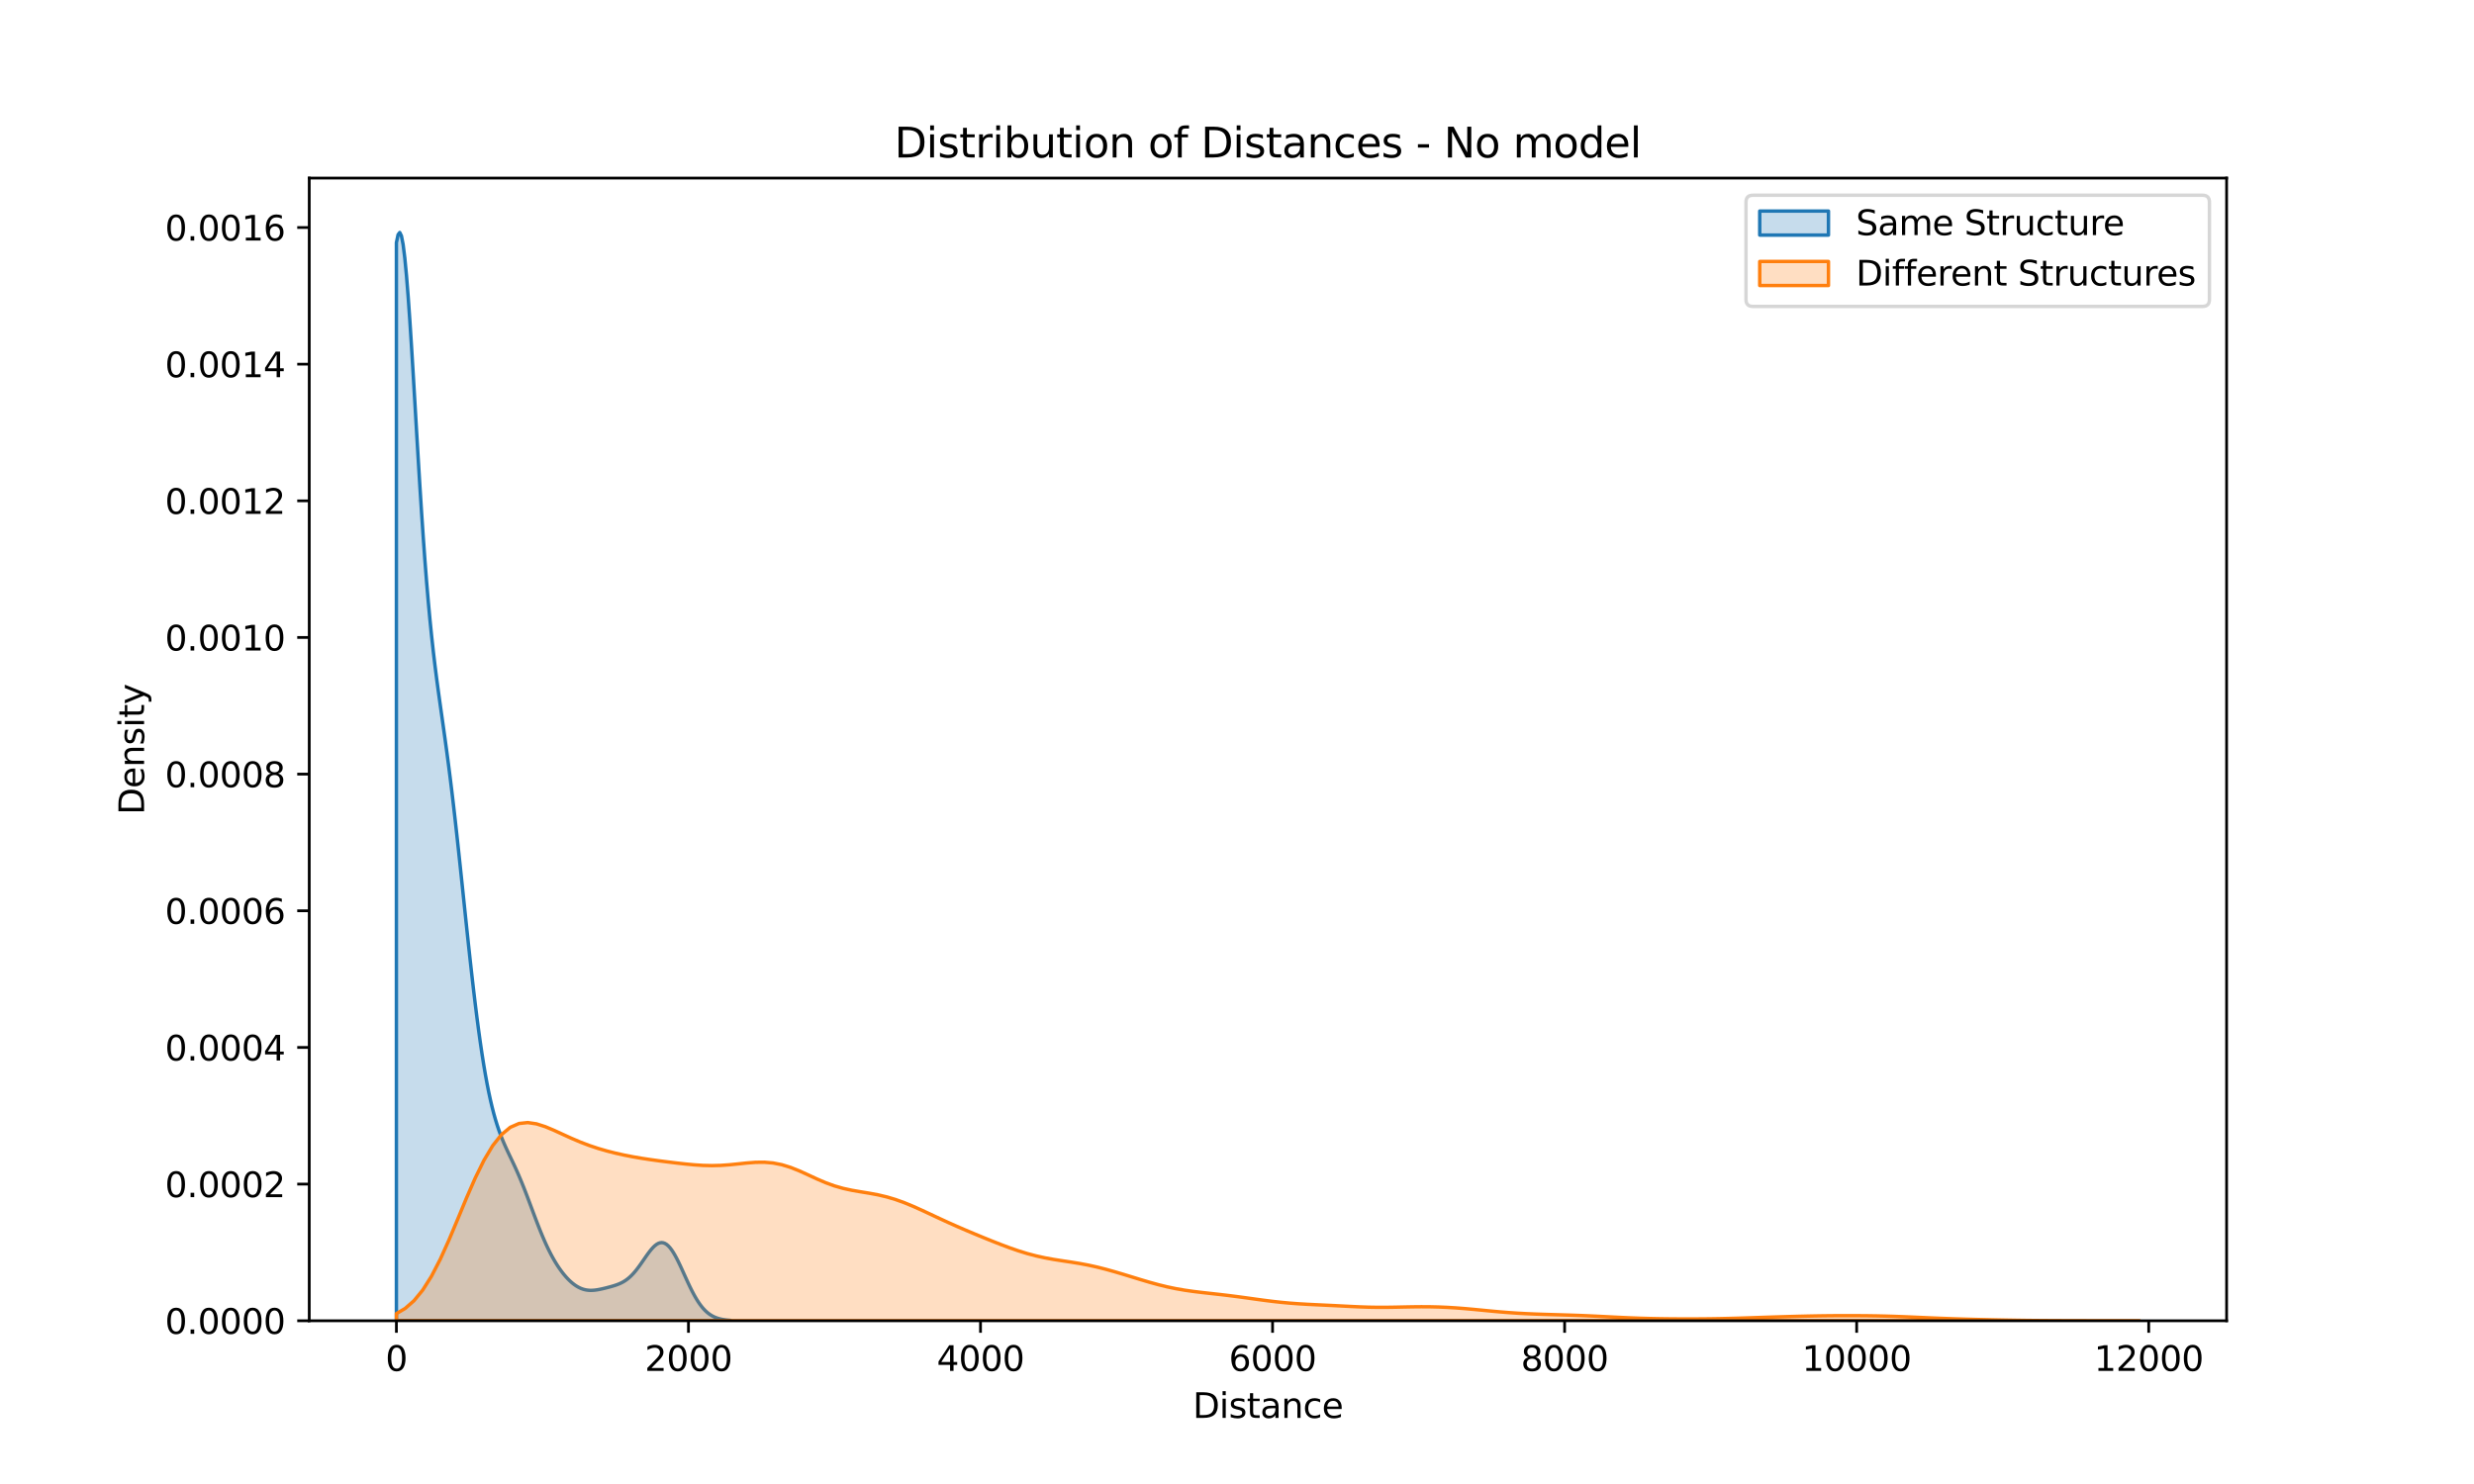 <?xml version="1.0" encoding="utf-8" standalone="no"?>
<!DOCTYPE svg PUBLIC "-//W3C//DTD SVG 1.1//EN"
  "http://www.w3.org/Graphics/SVG/1.1/DTD/svg11.dtd">
<svg xmlns:xlink="http://www.w3.org/1999/xlink" width="720pt" height="432pt" viewBox="0 0 720 432" xmlns="http://www.w3.org/2000/svg" version="1.1">
 <defs>
  <style type="text/css">*{stroke-linejoin: round; stroke-linecap: butt}</style>
 </defs>
 <g id="figure_1">
  <g id="patch_1">
   <path d="M 0 432 
L 720 432 
L 720 0 
L 0 0 
z
" style="fill: #ffffff"/>
  </g>
  <g id="axes_1">
   <g id="patch_2">
    <path d="M 90 384.48 
L 648 384.48 
L 648 51.84 
L 90 51.84 
z
" style="fill: #ffffff"/>
   </g>
   <g id="PolyCollection_1">
    <defs>
     <path id="mfc41227a34" d="M 115.364 -361.351 
L 115.364 -47.52 
L 115.852 -47.52 
L 116.34 -47.52 
L 116.829 -47.52 
L 117.317 -47.52 
L 117.806 -47.52 
L 118.294 -47.52 
L 118.782 -47.52 
L 119.271 -47.52 
L 119.759 -47.52 
L 120.248 -47.52 
L 120.736 -47.52 
L 121.224 -47.52 
L 121.713 -47.52 
L 122.201 -47.52 
L 122.689 -47.52 
L 123.178 -47.52 
L 123.666 -47.52 
L 124.155 -47.52 
L 124.643 -47.52 
L 125.131 -47.52 
L 125.62 -47.52 
L 126.108 -47.52 
L 126.597 -47.52 
L 127.085 -47.52 
L 127.573 -47.52 
L 128.062 -47.52 
L 128.55 -47.52 
L 129.038 -47.52 
L 129.527 -47.52 
L 130.015 -47.52 
L 130.504 -47.52 
L 130.992 -47.52 
L 131.48 -47.52 
L 131.969 -47.52 
L 132.457 -47.52 
L 132.946 -47.52 
L 133.434 -47.52 
L 133.922 -47.52 
L 134.411 -47.52 
L 134.899 -47.52 
L 135.388 -47.52 
L 135.876 -47.52 
L 136.364 -47.52 
L 136.853 -47.52 
L 137.341 -47.52 
L 137.829 -47.52 
L 138.318 -47.52 
L 138.806 -47.52 
L 139.295 -47.52 
L 139.783 -47.52 
L 140.271 -47.52 
L 140.76 -47.52 
L 141.248 -47.52 
L 141.737 -47.52 
L 142.225 -47.52 
L 142.713 -47.52 
L 143.202 -47.52 
L 143.69 -47.52 
L 144.178 -47.52 
L 144.667 -47.52 
L 145.155 -47.52 
L 145.644 -47.52 
L 146.132 -47.52 
L 146.62 -47.52 
L 147.109 -47.52 
L 147.597 -47.52 
L 148.086 -47.52 
L 148.574 -47.52 
L 149.062 -47.52 
L 149.551 -47.52 
L 150.039 -47.52 
L 150.528 -47.52 
L 151.016 -47.52 
L 151.504 -47.52 
L 151.993 -47.52 
L 152.481 -47.52 
L 152.969 -47.52 
L 153.458 -47.52 
L 153.946 -47.52 
L 154.435 -47.52 
L 154.923 -47.52 
L 155.411 -47.52 
L 155.9 -47.52 
L 156.388 -47.52 
L 156.877 -47.52 
L 157.365 -47.52 
L 157.853 -47.52 
L 158.342 -47.52 
L 158.83 -47.52 
L 159.318 -47.52 
L 159.807 -47.52 
L 160.295 -47.52 
L 160.784 -47.52 
L 161.272 -47.52 
L 161.76 -47.52 
L 162.249 -47.52 
L 162.737 -47.52 
L 163.226 -47.52 
L 163.714 -47.52 
L 164.202 -47.52 
L 164.691 -47.52 
L 165.179 -47.52 
L 165.668 -47.52 
L 166.156 -47.52 
L 166.644 -47.52 
L 167.133 -47.52 
L 167.621 -47.52 
L 168.109 -47.52 
L 168.598 -47.52 
L 169.086 -47.52 
L 169.575 -47.52 
L 170.063 -47.52 
L 170.551 -47.52 
L 171.04 -47.52 
L 171.528 -47.52 
L 172.017 -47.52 
L 172.505 -47.52 
L 172.993 -47.52 
L 173.482 -47.52 
L 173.97 -47.52 
L 174.458 -47.52 
L 174.947 -47.52 
L 175.435 -47.52 
L 175.924 -47.52 
L 176.412 -47.52 
L 176.9 -47.52 
L 177.389 -47.52 
L 177.877 -47.52 
L 178.366 -47.52 
L 178.854 -47.52 
L 179.342 -47.52 
L 179.831 -47.52 
L 180.319 -47.52 
L 180.807 -47.52 
L 181.296 -47.52 
L 181.784 -47.52 
L 182.273 -47.52 
L 182.761 -47.52 
L 183.249 -47.52 
L 183.738 -47.52 
L 184.226 -47.52 
L 184.715 -47.52 
L 185.203 -47.52 
L 185.691 -47.52 
L 186.18 -47.52 
L 186.668 -47.52 
L 187.157 -47.52 
L 187.645 -47.52 
L 188.133 -47.52 
L 188.622 -47.52 
L 189.11 -47.52 
L 189.598 -47.52 
L 190.087 -47.52 
L 190.575 -47.52 
L 191.064 -47.52 
L 191.552 -47.52 
L 192.04 -47.52 
L 192.529 -47.52 
L 193.017 -47.52 
L 193.506 -47.52 
L 193.994 -47.52 
L 194.482 -47.52 
L 194.971 -47.52 
L 195.459 -47.52 
L 195.947 -47.52 
L 196.436 -47.52 
L 196.924 -47.52 
L 197.413 -47.52 
L 197.901 -47.52 
L 198.389 -47.52 
L 198.878 -47.52 
L 199.366 -47.52 
L 199.855 -47.52 
L 200.343 -47.52 
L 200.831 -47.52 
L 201.32 -47.52 
L 201.808 -47.52 
L 202.297 -47.52 
L 202.785 -47.52 
L 203.273 -47.52 
L 203.762 -47.52 
L 204.25 -47.52 
L 204.738 -47.52 
L 205.227 -47.52 
L 205.715 -47.52 
L 206.204 -47.52 
L 206.692 -47.52 
L 207.18 -47.52 
L 207.669 -47.52 
L 208.157 -47.52 
L 208.646 -47.52 
L 209.134 -47.52 
L 209.622 -47.52 
L 210.111 -47.52 
L 210.599 -47.52 
L 211.087 -47.52 
L 211.576 -47.52 
L 212.064 -47.52 
L 212.553 -47.52 
L 212.553 -47.64 
L 212.553 -47.64 
L 212.064 -47.676 
L 211.576 -47.721 
L 211.087 -47.778 
L 210.599 -47.849 
L 210.111 -47.936 
L 209.622 -48.042 
L 209.134 -48.171 
L 208.646 -48.326 
L 208.157 -48.512 
L 207.669 -48.732 
L 207.18 -48.99 
L 206.692 -49.292 
L 206.204 -49.64 
L 205.715 -50.041 
L 205.227 -50.496 
L 204.738 -51.011 
L 204.25 -51.586 
L 203.762 -52.225 
L 203.273 -52.928 
L 202.785 -53.694 
L 202.297 -54.521 
L 201.808 -55.408 
L 201.32 -56.348 
L 200.831 -57.335 
L 200.343 -58.361 
L 199.855 -59.417 
L 199.366 -60.492 
L 198.878 -61.572 
L 198.389 -62.646 
L 197.901 -63.699 
L 197.413 -64.717 
L 196.924 -65.685 
L 196.436 -66.59 
L 195.947 -67.418 
L 195.459 -68.157 
L 194.971 -68.796 
L 194.482 -69.327 
L 193.994 -69.743 
L 193.506 -70.04 
L 193.017 -70.215 
L 192.529 -70.269 
L 192.04 -70.205 
L 191.552 -70.028 
L 191.064 -69.745 
L 190.575 -69.365 
L 190.087 -68.9 
L 189.598 -68.36 
L 189.11 -67.76 
L 188.622 -67.113 
L 188.133 -66.431 
L 187.645 -65.73 
L 187.157 -65.021 
L 186.668 -64.316 
L 186.18 -63.625 
L 185.691 -62.96 
L 185.203 -62.326 
L 184.715 -61.73 
L 184.226 -61.177 
L 183.738 -60.669 
L 183.249 -60.207 
L 182.761 -59.792 
L 182.273 -59.422 
L 181.784 -59.093 
L 181.296 -58.803 
L 180.807 -58.547 
L 180.319 -58.322 
L 179.831 -58.121 
L 179.342 -57.942 
L 178.854 -57.778 
L 178.366 -57.627 
L 177.877 -57.486 
L 177.389 -57.351 
L 176.9 -57.222 
L 176.412 -57.097 
L 175.924 -56.976 
L 175.435 -56.86 
L 174.947 -56.751 
L 174.458 -56.65 
L 173.97 -56.56 
L 173.482 -56.484 
L 172.993 -56.425 
L 172.505 -56.386 
L 172.017 -56.371 
L 171.528 -56.383 
L 171.04 -56.424 
L 170.551 -56.498 
L 170.063 -56.606 
L 169.575 -56.75 
L 169.086 -56.932 
L 168.598 -57.153 
L 168.109 -57.413 
L 167.621 -57.712 
L 167.133 -58.051 
L 166.644 -58.429 
L 166.156 -58.846 
L 165.668 -59.302 
L 165.179 -59.795 
L 164.691 -60.328 
L 164.202 -60.898 
L 163.714 -61.508 
L 163.226 -62.157 
L 162.737 -62.847 
L 162.249 -63.578 
L 161.76 -64.353 
L 161.272 -65.171 
L 160.784 -66.036 
L 160.295 -66.947 
L 159.807 -67.906 
L 159.318 -68.912 
L 158.83 -69.965 
L 158.342 -71.064 
L 157.853 -72.207 
L 157.365 -73.391 
L 156.877 -74.611 
L 156.388 -75.862 
L 155.9 -77.139 
L 155.411 -78.434 
L 154.923 -79.741 
L 154.435 -81.052 
L 153.946 -82.358 
L 153.458 -83.653 
L 152.969 -84.93 
L 152.481 -86.181 
L 151.993 -87.403 
L 151.504 -88.592 
L 151.016 -89.746 
L 150.528 -90.866 
L 150.039 -91.953 
L 149.551 -93.012 
L 149.062 -94.051 
L 148.574 -95.078 
L 148.086 -96.104 
L 147.597 -97.143 
L 147.109 -98.21 
L 146.62 -99.319 
L 146.132 -100.49 
L 145.644 -101.738 
L 145.155 -103.083 
L 144.667 -104.543 
L 144.178 -106.134 
L 143.69 -107.873 
L 143.202 -109.775 
L 142.713 -111.855 
L 142.225 -114.123 
L 141.737 -116.589 
L 141.248 -119.261 
L 140.76 -122.142 
L 140.271 -125.235 
L 139.783 -128.538 
L 139.295 -132.047 
L 138.806 -135.754 
L 138.318 -139.65 
L 137.829 -143.719 
L 137.341 -147.945 
L 136.853 -152.308 
L 136.364 -156.785 
L 135.876 -161.35 
L 135.388 -165.977 
L 134.899 -170.636 
L 134.411 -175.298 
L 133.922 -179.932 
L 133.434 -184.509 
L 132.946 -189.003 
L 132.457 -193.389 
L 131.969 -197.648 
L 131.48 -201.767 
L 130.992 -205.738 
L 130.504 -209.563 
L 130.015 -213.253 
L 129.527 -216.828 
L 129.038 -220.319 
L 128.55 -223.765 
L 128.062 -227.216 
L 127.573 -230.73 
L 127.085 -234.371 
L 126.597 -238.207 
L 126.108 -242.308 
L 125.62 -246.739 
L 125.131 -251.563 
L 124.643 -256.83 
L 124.155 -262.577 
L 123.666 -268.824 
L 123.178 -275.568 
L 122.689 -282.783 
L 122.201 -290.416 
L 121.713 -298.389 
L 121.224 -306.592 
L 120.736 -314.895 
L 120.248 -323.139 
L 119.759 -331.148 
L 119.271 -338.731 
L 118.782 -345.688 
L 118.294 -351.817 
L 117.806 -356.92 
L 117.317 -360.812 
L 116.829 -363.325 
L 116.34 -364.32 
L 115.852 -363.687 
L 115.364 -361.351 
z
" style="stroke: #1f77b4"/>
    </defs>
    <g clip-path="url(#p77f52ab91e)">
     <use xlink:href="#mfc41227a34" x="0" y="432" style="fill: #1f77b4; fill-opacity: 0.25; stroke: #1f77b4"/>
    </g>
   </g>
   <g id="PolyCollection_2">
    <defs>
     <path id="mcaef38b734" d="M 115.364 -49.607 
L 115.364 -47.52 
L 117.913 -47.52 
L 120.462 -47.52 
L 123.011 -47.52 
L 125.56 -47.52 
L 128.109 -47.52 
L 130.658 -47.52 
L 133.207 -47.52 
L 135.757 -47.52 
L 138.306 -47.52 
L 140.855 -47.52 
L 143.404 -47.52 
L 145.953 -47.52 
L 148.502 -47.52 
L 151.051 -47.52 
L 153.6 -47.52 
L 156.149 -47.52 
L 158.698 -47.52 
L 161.248 -47.52 
L 163.797 -47.52 
L 166.346 -47.52 
L 168.895 -47.52 
L 171.444 -47.52 
L 173.993 -47.52 
L 176.542 -47.52 
L 179.091 -47.52 
L 181.64 -47.52 
L 184.19 -47.52 
L 186.739 -47.52 
L 189.288 -47.52 
L 191.837 -47.52 
L 194.386 -47.52 
L 196.935 -47.52 
L 199.484 -47.52 
L 202.033 -47.52 
L 204.582 -47.52 
L 207.132 -47.52 
L 209.681 -47.52 
L 212.23 -47.52 
L 214.779 -47.52 
L 217.328 -47.52 
L 219.877 -47.52 
L 222.426 -47.52 
L 224.975 -47.52 
L 227.524 -47.52 
L 230.074 -47.52 
L 232.623 -47.52 
L 235.172 -47.52 
L 237.721 -47.52 
L 240.27 -47.52 
L 242.819 -47.52 
L 245.368 -47.52 
L 247.917 -47.52 
L 250.466 -47.52 
L 253.016 -47.52 
L 255.565 -47.52 
L 258.114 -47.52 
L 260.663 -47.52 
L 263.212 -47.52 
L 265.761 -47.52 
L 268.31 -47.52 
L 270.859 -47.52 
L 273.408 -47.52 
L 275.958 -47.52 
L 278.507 -47.52 
L 281.056 -47.52 
L 283.605 -47.52 
L 286.154 -47.52 
L 288.703 -47.52 
L 291.252 -47.52 
L 293.801 -47.52 
L 296.35 -47.52 
L 298.899 -47.52 
L 301.449 -47.52 
L 303.998 -47.52 
L 306.547 -47.52 
L 309.096 -47.52 
L 311.645 -47.52 
L 314.194 -47.52 
L 316.743 -47.52 
L 319.292 -47.52 
L 321.841 -47.52 
L 324.391 -47.52 
L 326.94 -47.52 
L 329.489 -47.52 
L 332.038 -47.52 
L 334.587 -47.52 
L 337.136 -47.52 
L 339.685 -47.52 
L 342.234 -47.52 
L 344.783 -47.52 
L 347.333 -47.52 
L 349.882 -47.52 
L 352.431 -47.52 
L 354.98 -47.52 
L 357.529 -47.52 
L 360.078 -47.52 
L 362.627 -47.52 
L 365.176 -47.52 
L 367.725 -47.52 
L 370.275 -47.52 
L 372.824 -47.52 
L 375.373 -47.52 
L 377.922 -47.52 
L 380.471 -47.52 
L 383.02 -47.52 
L 385.569 -47.52 
L 388.118 -47.52 
L 390.667 -47.52 
L 393.217 -47.52 
L 395.766 -47.52 
L 398.315 -47.52 
L 400.864 -47.52 
L 403.413 -47.52 
L 405.962 -47.52 
L 408.511 -47.52 
L 411.06 -47.52 
L 413.609 -47.52 
L 416.159 -47.52 
L 418.708 -47.52 
L 421.257 -47.52 
L 423.806 -47.52 
L 426.355 -47.52 
L 428.904 -47.52 
L 431.453 -47.52 
L 434.002 -47.52 
L 436.551 -47.52 
L 439.101 -47.52 
L 441.65 -47.52 
L 444.199 -47.52 
L 446.748 -47.52 
L 449.297 -47.52 
L 451.846 -47.52 
L 454.395 -47.52 
L 456.944 -47.52 
L 459.493 -47.52 
L 462.042 -47.52 
L 464.592 -47.52 
L 467.141 -47.52 
L 469.69 -47.52 
L 472.239 -47.52 
L 474.788 -47.52 
L 477.337 -47.52 
L 479.886 -47.52 
L 482.435 -47.52 
L 484.984 -47.52 
L 487.534 -47.52 
L 490.083 -47.52 
L 492.632 -47.52 
L 495.181 -47.52 
L 497.73 -47.52 
L 500.279 -47.52 
L 502.828 -47.52 
L 505.377 -47.52 
L 507.926 -47.52 
L 510.476 -47.52 
L 513.025 -47.52 
L 515.574 -47.52 
L 518.123 -47.52 
L 520.672 -47.52 
L 523.221 -47.52 
L 525.77 -47.52 
L 528.319 -47.52 
L 530.868 -47.52 
L 533.418 -47.52 
L 535.967 -47.52 
L 538.516 -47.52 
L 541.065 -47.52 
L 543.614 -47.52 
L 546.163 -47.52 
L 548.712 -47.52 
L 551.261 -47.52 
L 553.81 -47.52 
L 556.36 -47.52 
L 558.909 -47.52 
L 561.458 -47.52 
L 564.007 -47.52 
L 566.556 -47.52 
L 569.105 -47.52 
L 571.654 -47.52 
L 574.203 -47.52 
L 576.752 -47.52 
L 579.302 -47.52 
L 581.851 -47.52 
L 584.4 -47.52 
L 586.949 -47.52 
L 589.498 -47.52 
L 592.047 -47.52 
L 594.596 -47.52 
L 597.145 -47.52 
L 599.694 -47.52 
L 602.243 -47.52 
L 604.793 -47.52 
L 607.342 -47.52 
L 609.891 -47.52 
L 612.44 -47.52 
L 614.989 -47.52 
L 617.538 -47.52 
L 620.087 -47.52 
L 622.636 -47.52 
L 622.636 -47.52 
L 622.636 -47.52 
L 620.087 -47.521 
L 617.538 -47.521 
L 614.989 -47.522 
L 612.44 -47.524 
L 609.891 -47.526 
L 607.342 -47.529 
L 604.793 -47.534 
L 602.243 -47.541 
L 599.694 -47.549 
L 597.145 -47.561 
L 594.596 -47.577 
L 592.047 -47.598 
L 589.498 -47.625 
L 586.949 -47.659 
L 584.4 -47.701 
L 581.851 -47.748 
L 579.302 -47.802 
L 576.752 -47.862 
L 574.203 -47.927 
L 571.654 -47.999 
L 569.105 -48.079 
L 566.556 -48.168 
L 564.007 -48.266 
L 561.458 -48.372 
L 558.909 -48.484 
L 556.36 -48.597 
L 553.81 -48.704 
L 551.261 -48.799 
L 548.712 -48.876 
L 546.163 -48.932 
L 543.614 -48.97 
L 541.065 -48.993 
L 538.516 -49.003 
L 535.967 -49.001 
L 533.418 -48.988 
L 530.868 -48.962 
L 528.319 -48.923 
L 525.77 -48.872 
L 523.221 -48.812 
L 520.672 -48.743 
L 518.123 -48.669 
L 515.574 -48.589 
L 513.025 -48.505 
L 510.476 -48.419 
L 507.926 -48.335 
L 505.377 -48.258 
L 502.828 -48.19 
L 500.279 -48.136 
L 497.73 -48.096 
L 495.181 -48.071 
L 492.632 -48.058 
L 490.083 -48.058 
L 487.534 -48.069 
L 484.984 -48.093 
L 482.435 -48.13 
L 479.886 -48.184 
L 477.337 -48.258 
L 474.788 -48.352 
L 472.239 -48.463 
L 469.69 -48.588 
L 467.141 -48.719 
L 464.592 -48.848 
L 462.042 -48.967 
L 459.493 -49.071 
L 456.944 -49.16 
L 454.395 -49.238 
L 451.846 -49.311 
L 449.297 -49.388 
L 446.748 -49.477 
L 444.199 -49.588 
L 441.65 -49.727 
L 439.101 -49.9 
L 436.551 -50.105 
L 434.002 -50.337 
L 431.453 -50.584 
L 428.904 -50.83 
L 426.355 -51.059 
L 423.806 -51.258 
L 421.257 -51.416 
L 418.708 -51.526 
L 416.159 -51.587 
L 413.609 -51.601 
L 411.06 -51.576 
L 408.511 -51.526 
L 405.962 -51.472 
L 403.413 -51.434 
L 400.864 -51.433 
L 398.315 -51.476 
L 395.766 -51.562 
L 393.217 -51.68 
L 390.667 -51.811 
L 388.118 -51.941 
L 385.569 -52.064 
L 383.02 -52.183 
L 380.471 -52.31 
L 377.922 -52.462 
L 375.373 -52.652 
L 372.824 -52.889 
L 370.275 -53.173 
L 367.725 -53.496 
L 365.176 -53.843 
L 362.627 -54.199 
L 360.078 -54.545 
L 357.529 -54.871 
L 354.98 -55.172 
L 352.431 -55.456 
L 349.882 -55.741 
L 347.333 -56.052 
L 344.783 -56.417 
L 342.234 -56.859 
L 339.685 -57.392 
L 337.136 -58.016 
L 334.587 -58.717 
L 332.038 -59.471 
L 329.489 -60.252 
L 326.94 -61.033 
L 324.391 -61.791 
L 321.841 -62.503 
L 319.292 -63.149 
L 316.743 -63.712 
L 314.194 -64.192 
L 311.645 -64.606 
L 309.096 -64.989 
L 306.547 -65.391 
L 303.998 -65.857 
L 301.449 -66.422 
L 298.899 -67.101 
L 296.35 -67.891 
L 293.801 -68.774 
L 291.252 -69.727 
L 288.703 -70.728 
L 286.154 -71.76 
L 283.605 -72.813 
L 281.056 -73.888 
L 278.507 -74.99 
L 275.958 -76.127 
L 273.408 -77.298 
L 270.859 -78.492 
L 268.31 -79.681 
L 265.761 -80.826 
L 263.212 -81.88 
L 260.663 -82.8 
L 258.114 -83.562 
L 255.565 -84.166 
L 253.016 -84.644 
L 250.466 -85.061 
L 247.917 -85.503 
L 245.368 -86.057 
L 242.819 -86.787 
L 240.27 -87.716 
L 237.721 -88.811 
L 235.172 -89.992 
L 232.623 -91.149 
L 230.074 -92.166 
L 227.524 -92.951 
L 224.975 -93.452 
L 222.426 -93.667 
L 219.877 -93.64 
L 217.328 -93.446 
L 214.779 -93.177 
L 212.23 -92.921 
L 209.681 -92.744 
L 207.132 -92.684 
L 204.582 -92.746 
L 202.033 -92.913 
L 199.484 -93.154 
L 196.935 -93.439 
L 194.386 -93.748 
L 191.837 -94.075 
L 189.288 -94.427 
L 186.739 -94.816 
L 184.19 -95.253 
L 181.64 -95.75 
L 179.091 -96.318 
L 176.542 -96.966 
L 173.993 -97.71 
L 171.444 -98.564 
L 168.895 -99.536 
L 166.346 -100.619 
L 163.797 -101.78 
L 161.248 -102.95 
L 158.698 -104.02 
L 156.149 -104.837 
L 153.6 -105.215 
L 151.051 -104.946 
L 148.502 -103.833 
L 145.953 -101.716 
L 143.404 -98.515 
L 140.855 -94.253 
L 138.306 -89.076 
L 135.757 -83.242 
L 133.207 -77.097 
L 130.658 -71.024 
L 128.109 -65.384 
L 125.56 -60.464 
L 123.011 -56.434 
L 120.462 -53.337 
L 117.913 -51.108 
L 115.364 -49.607 
z
" style="stroke: #ff7f0e"/>
    </defs>
    <g clip-path="url(#p77f52ab91e)">
     <use xlink:href="#mcaef38b734" x="0" y="432" style="fill: #ff7f0e; fill-opacity: 0.25; stroke: #ff7f0e"/>
    </g>
   </g>
   <g id="matplotlib.axis_1">
    <g id="xtick_1">
     <g id="line2d_1">
      <defs>
       <path id="m408082c774" d="M 0 0 
L 0 3.5 
" style="stroke: #000000; stroke-width: 0.8"/>
      </defs>
      <g>
       <use xlink:href="#m408082c774" x="115.364" y="384.48" style="stroke: #000000; stroke-width: 0.8"/>
      </g>
     </g>
     <g id="text_1">
      <!-- 0 -->
      <g transform="translate(112.182 399.078) scale(0.1 -0.1)">
       <defs>
        <path id="DejaVuSans-30" d="M 2034 4250 
Q 1547 4250 1301 3770 
Q 1056 3291 1056 2328 
Q 1056 1369 1301 889 
Q 1547 409 2034 409 
Q 2525 409 2770 889 
Q 3016 1369 3016 2328 
Q 3016 3291 2770 3770 
Q 2525 4250 2034 4250 
z
M 2034 4750 
Q 2819 4750 3233 4129 
Q 3647 3509 3647 2328 
Q 3647 1150 3233 529 
Q 2819 -91 2034 -91 
Q 1250 -91 836 529 
Q 422 1150 422 2328 
Q 422 3509 836 4129 
Q 1250 4750 2034 4750 
z
" transform="scale(0.016)"/>
       </defs>
       <use xlink:href="#DejaVuSans-30"/>
      </g>
     </g>
    </g>
    <g id="xtick_2">
     <g id="line2d_2">
      <g>
       <use xlink:href="#m408082c774" x="200.359" y="384.48" style="stroke: #000000; stroke-width: 0.8"/>
      </g>
     </g>
     <g id="text_2">
      <!-- 2000 -->
      <g transform="translate(187.634 399.078) scale(0.1 -0.1)">
       <defs>
        <path id="DejaVuSans-32" d="M 1228 531 
L 3431 531 
L 3431 0 
L 469 0 
L 469 531 
Q 828 903 1448 1529 
Q 2069 2156 2228 2338 
Q 2531 2678 2651 2914 
Q 2772 3150 2772 3378 
Q 2772 3750 2511 3984 
Q 2250 4219 1831 4219 
Q 1534 4219 1204 4116 
Q 875 4013 500 3803 
L 500 4441 
Q 881 4594 1212 4672 
Q 1544 4750 1819 4750 
Q 2544 4750 2975 4387 
Q 3406 4025 3406 3419 
Q 3406 3131 3298 2873 
Q 3191 2616 2906 2266 
Q 2828 2175 2409 1742 
Q 1991 1309 1228 531 
z
" transform="scale(0.016)"/>
       </defs>
       <use xlink:href="#DejaVuSans-32"/>
       <use xlink:href="#DejaVuSans-30" x="63.623"/>
       <use xlink:href="#DejaVuSans-30" x="127.246"/>
       <use xlink:href="#DejaVuSans-30" x="190.869"/>
      </g>
     </g>
    </g>
    <g id="xtick_3">
     <g id="line2d_3">
      <g>
       <use xlink:href="#m408082c774" x="285.354" y="384.48" style="stroke: #000000; stroke-width: 0.8"/>
      </g>
     </g>
     <g id="text_3">
      <!-- 4000 -->
      <g transform="translate(272.629 399.078) scale(0.1 -0.1)">
       <defs>
        <path id="DejaVuSans-34" d="M 2419 4116 
L 825 1625 
L 2419 1625 
L 2419 4116 
z
M 2253 4666 
L 3047 4666 
L 3047 1625 
L 3713 1625 
L 3713 1100 
L 3047 1100 
L 3047 0 
L 2419 0 
L 2419 1100 
L 313 1100 
L 313 1709 
L 2253 4666 
z
" transform="scale(0.016)"/>
       </defs>
       <use xlink:href="#DejaVuSans-34"/>
       <use xlink:href="#DejaVuSans-30" x="63.623"/>
       <use xlink:href="#DejaVuSans-30" x="127.246"/>
       <use xlink:href="#DejaVuSans-30" x="190.869"/>
      </g>
     </g>
    </g>
    <g id="xtick_4">
     <g id="line2d_4">
      <g>
       <use xlink:href="#m408082c774" x="370.349" y="384.48" style="stroke: #000000; stroke-width: 0.8"/>
      </g>
     </g>
     <g id="text_4">
      <!-- 6000 -->
      <g transform="translate(357.624 399.078) scale(0.1 -0.1)">
       <defs>
        <path id="DejaVuSans-36" d="M 2113 2584 
Q 1688 2584 1439 2293 
Q 1191 2003 1191 1497 
Q 1191 994 1439 701 
Q 1688 409 2113 409 
Q 2538 409 2786 701 
Q 3034 994 3034 1497 
Q 3034 2003 2786 2293 
Q 2538 2584 2113 2584 
z
M 3366 4563 
L 3366 3988 
Q 3128 4100 2886 4159 
Q 2644 4219 2406 4219 
Q 1781 4219 1451 3797 
Q 1122 3375 1075 2522 
Q 1259 2794 1537 2939 
Q 1816 3084 2150 3084 
Q 2853 3084 3261 2657 
Q 3669 2231 3669 1497 
Q 3669 778 3244 343 
Q 2819 -91 2113 -91 
Q 1303 -91 875 529 
Q 447 1150 447 2328 
Q 447 3434 972 4092 
Q 1497 4750 2381 4750 
Q 2619 4750 2861 4703 
Q 3103 4656 3366 4563 
z
" transform="scale(0.016)"/>
       </defs>
       <use xlink:href="#DejaVuSans-36"/>
       <use xlink:href="#DejaVuSans-30" x="63.623"/>
       <use xlink:href="#DejaVuSans-30" x="127.246"/>
       <use xlink:href="#DejaVuSans-30" x="190.869"/>
      </g>
     </g>
    </g>
    <g id="xtick_5">
     <g id="line2d_5">
      <g>
       <use xlink:href="#m408082c774" x="455.344" y="384.48" style="stroke: #000000; stroke-width: 0.8"/>
      </g>
     </g>
     <g id="text_5">
      <!-- 8000 -->
      <g transform="translate(442.619 399.078) scale(0.1 -0.1)">
       <defs>
        <path id="DejaVuSans-38" d="M 2034 2216 
Q 1584 2216 1326 1975 
Q 1069 1734 1069 1313 
Q 1069 891 1326 650 
Q 1584 409 2034 409 
Q 2484 409 2743 651 
Q 3003 894 3003 1313 
Q 3003 1734 2745 1975 
Q 2488 2216 2034 2216 
z
M 1403 2484 
Q 997 2584 770 2862 
Q 544 3141 544 3541 
Q 544 4100 942 4425 
Q 1341 4750 2034 4750 
Q 2731 4750 3128 4425 
Q 3525 4100 3525 3541 
Q 3525 3141 3298 2862 
Q 3072 2584 2669 2484 
Q 3125 2378 3379 2068 
Q 3634 1759 3634 1313 
Q 3634 634 3220 271 
Q 2806 -91 2034 -91 
Q 1263 -91 848 271 
Q 434 634 434 1313 
Q 434 1759 690 2068 
Q 947 2378 1403 2484 
z
M 1172 3481 
Q 1172 3119 1398 2916 
Q 1625 2713 2034 2713 
Q 2441 2713 2670 2916 
Q 2900 3119 2900 3481 
Q 2900 3844 2670 4047 
Q 2441 4250 2034 4250 
Q 1625 4250 1398 4047 
Q 1172 3844 1172 3481 
z
" transform="scale(0.016)"/>
       </defs>
       <use xlink:href="#DejaVuSans-38"/>
       <use xlink:href="#DejaVuSans-30" x="63.623"/>
       <use xlink:href="#DejaVuSans-30" x="127.246"/>
       <use xlink:href="#DejaVuSans-30" x="190.869"/>
      </g>
     </g>
    </g>
    <g id="xtick_6">
     <g id="line2d_6">
      <g>
       <use xlink:href="#m408082c774" x="540.339" y="384.48" style="stroke: #000000; stroke-width: 0.8"/>
      </g>
     </g>
     <g id="text_6">
      <!-- 10000 -->
      <g transform="translate(524.433 399.078) scale(0.1 -0.1)">
       <defs>
        <path id="DejaVuSans-31" d="M 794 531 
L 1825 531 
L 1825 4091 
L 703 3866 
L 703 4441 
L 1819 4666 
L 2450 4666 
L 2450 531 
L 3481 531 
L 3481 0 
L 794 0 
L 794 531 
z
" transform="scale(0.016)"/>
       </defs>
       <use xlink:href="#DejaVuSans-31"/>
       <use xlink:href="#DejaVuSans-30" x="63.623"/>
       <use xlink:href="#DejaVuSans-30" x="127.246"/>
       <use xlink:href="#DejaVuSans-30" x="190.869"/>
       <use xlink:href="#DejaVuSans-30" x="254.492"/>
      </g>
     </g>
    </g>
    <g id="xtick_7">
     <g id="line2d_7">
      <g>
       <use xlink:href="#m408082c774" x="625.334" y="384.48" style="stroke: #000000; stroke-width: 0.8"/>
      </g>
     </g>
     <g id="text_7">
      <!-- 12000 -->
      <g transform="translate(609.428 399.078) scale(0.1 -0.1)">
       <use xlink:href="#DejaVuSans-31"/>
       <use xlink:href="#DejaVuSans-32" x="63.623"/>
       <use xlink:href="#DejaVuSans-30" x="127.246"/>
       <use xlink:href="#DejaVuSans-30" x="190.869"/>
       <use xlink:href="#DejaVuSans-30" x="254.492"/>
      </g>
     </g>
    </g>
    <g id="text_8">
     <!-- Distance -->
     <g transform="translate(347.137 412.757) scale(0.1 -0.1)">
      <defs>
       <path id="DejaVuSans-44" d="M 1259 4147 
L 1259 519 
L 2022 519 
Q 2988 519 3436 956 
Q 3884 1394 3884 2338 
Q 3884 3275 3436 3711 
Q 2988 4147 2022 4147 
L 1259 4147 
z
M 628 4666 
L 1925 4666 
Q 3281 4666 3915 4102 
Q 4550 3538 4550 2338 
Q 4550 1131 3912 565 
Q 3275 0 1925 0 
L 628 0 
L 628 4666 
z
" transform="scale(0.016)"/>
       <path id="DejaVuSans-69" d="M 603 3500 
L 1178 3500 
L 1178 0 
L 603 0 
L 603 3500 
z
M 603 4863 
L 1178 4863 
L 1178 4134 
L 603 4134 
L 603 4863 
z
" transform="scale(0.016)"/>
       <path id="DejaVuSans-73" d="M 2834 3397 
L 2834 2853 
Q 2591 2978 2328 3040 
Q 2066 3103 1784 3103 
Q 1356 3103 1142 2972 
Q 928 2841 928 2578 
Q 928 2378 1081 2264 
Q 1234 2150 1697 2047 
L 1894 2003 
Q 2506 1872 2764 1633 
Q 3022 1394 3022 966 
Q 3022 478 2636 193 
Q 2250 -91 1575 -91 
Q 1294 -91 989 -36 
Q 684 19 347 128 
L 347 722 
Q 666 556 975 473 
Q 1284 391 1588 391 
Q 1994 391 2212 530 
Q 2431 669 2431 922 
Q 2431 1156 2273 1281 
Q 2116 1406 1581 1522 
L 1381 1569 
Q 847 1681 609 1914 
Q 372 2147 372 2553 
Q 372 3047 722 3315 
Q 1072 3584 1716 3584 
Q 2034 3584 2315 3537 
Q 2597 3491 2834 3397 
z
" transform="scale(0.016)"/>
       <path id="DejaVuSans-74" d="M 1172 4494 
L 1172 3500 
L 2356 3500 
L 2356 3053 
L 1172 3053 
L 1172 1153 
Q 1172 725 1289 603 
Q 1406 481 1766 481 
L 2356 481 
L 2356 0 
L 1766 0 
Q 1100 0 847 248 
Q 594 497 594 1153 
L 594 3053 
L 172 3053 
L 172 3500 
L 594 3500 
L 594 4494 
L 1172 4494 
z
" transform="scale(0.016)"/>
       <path id="DejaVuSans-61" d="M 2194 1759 
Q 1497 1759 1228 1600 
Q 959 1441 959 1056 
Q 959 750 1161 570 
Q 1363 391 1709 391 
Q 2188 391 2477 730 
Q 2766 1069 2766 1631 
L 2766 1759 
L 2194 1759 
z
M 3341 1997 
L 3341 0 
L 2766 0 
L 2766 531 
Q 2569 213 2275 61 
Q 1981 -91 1556 -91 
Q 1019 -91 701 211 
Q 384 513 384 1019 
Q 384 1609 779 1909 
Q 1175 2209 1959 2209 
L 2766 2209 
L 2766 2266 
Q 2766 2663 2505 2880 
Q 2244 3097 1772 3097 
Q 1472 3097 1187 3025 
Q 903 2953 641 2809 
L 641 3341 
Q 956 3463 1253 3523 
Q 1550 3584 1831 3584 
Q 2591 3584 2966 3190 
Q 3341 2797 3341 1997 
z
" transform="scale(0.016)"/>
       <path id="DejaVuSans-6e" d="M 3513 2113 
L 3513 0 
L 2938 0 
L 2938 2094 
Q 2938 2591 2744 2837 
Q 2550 3084 2163 3084 
Q 1697 3084 1428 2787 
Q 1159 2491 1159 1978 
L 1159 0 
L 581 0 
L 581 3500 
L 1159 3500 
L 1159 2956 
Q 1366 3272 1645 3428 
Q 1925 3584 2291 3584 
Q 2894 3584 3203 3211 
Q 3513 2838 3513 2113 
z
" transform="scale(0.016)"/>
       <path id="DejaVuSans-63" d="M 3122 3366 
L 3122 2828 
Q 2878 2963 2633 3030 
Q 2388 3097 2138 3097 
Q 1578 3097 1268 2742 
Q 959 2388 959 1747 
Q 959 1106 1268 751 
Q 1578 397 2138 397 
Q 2388 397 2633 464 
Q 2878 531 3122 666 
L 3122 134 
Q 2881 22 2623 -34 
Q 2366 -91 2075 -91 
Q 1284 -91 818 406 
Q 353 903 353 1747 
Q 353 2603 823 3093 
Q 1294 3584 2113 3584 
Q 2378 3584 2631 3529 
Q 2884 3475 3122 3366 
z
" transform="scale(0.016)"/>
       <path id="DejaVuSans-65" d="M 3597 1894 
L 3597 1613 
L 953 1613 
Q 991 1019 1311 708 
Q 1631 397 2203 397 
Q 2534 397 2845 478 
Q 3156 559 3463 722 
L 3463 178 
Q 3153 47 2828 -22 
Q 2503 -91 2169 -91 
Q 1331 -91 842 396 
Q 353 884 353 1716 
Q 353 2575 817 3079 
Q 1281 3584 2069 3584 
Q 2775 3584 3186 3129 
Q 3597 2675 3597 1894 
z
M 3022 2063 
Q 3016 2534 2758 2815 
Q 2500 3097 2075 3097 
Q 1594 3097 1305 2825 
Q 1016 2553 972 2059 
L 3022 2063 
z
" transform="scale(0.016)"/>
      </defs>
      <use xlink:href="#DejaVuSans-44"/>
      <use xlink:href="#DejaVuSans-69" x="77.002"/>
      <use xlink:href="#DejaVuSans-73" x="104.785"/>
      <use xlink:href="#DejaVuSans-74" x="156.885"/>
      <use xlink:href="#DejaVuSans-61" x="196.094"/>
      <use xlink:href="#DejaVuSans-6e" x="257.373"/>
      <use xlink:href="#DejaVuSans-63" x="320.752"/>
      <use xlink:href="#DejaVuSans-65" x="375.732"/>
     </g>
    </g>
   </g>
   <g id="matplotlib.axis_2">
    <g id="ytick_1">
     <g id="line2d_8">
      <defs>
       <path id="m26ab127781" d="M 0 0 
L -3.5 0 
" style="stroke: #000000; stroke-width: 0.8"/>
      </defs>
      <g>
       <use xlink:href="#m26ab127781" x="90" y="384.48" style="stroke: #000000; stroke-width: 0.8"/>
      </g>
     </g>
     <g id="text_9">
      <!-- 0.0000 -->
      <g transform="translate(48.009 388.279) scale(0.1 -0.1)">
       <defs>
        <path id="DejaVuSans-2e" d="M 684 794 
L 1344 794 
L 1344 0 
L 684 0 
L 684 794 
z
" transform="scale(0.016)"/>
       </defs>
       <use xlink:href="#DejaVuSans-30"/>
       <use xlink:href="#DejaVuSans-2e" x="63.623"/>
       <use xlink:href="#DejaVuSans-30" x="95.41"/>
       <use xlink:href="#DejaVuSans-30" x="159.033"/>
       <use xlink:href="#DejaVuSans-30" x="222.656"/>
       <use xlink:href="#DejaVuSans-30" x="286.279"/>
      </g>
     </g>
    </g>
    <g id="ytick_2">
     <g id="line2d_9">
      <g>
       <use xlink:href="#m26ab127781" x="90" y="344.699" style="stroke: #000000; stroke-width: 0.8"/>
      </g>
     </g>
     <g id="text_10">
      <!-- 0.0002 -->
      <g transform="translate(48.009 348.498) scale(0.1 -0.1)">
       <use xlink:href="#DejaVuSans-30"/>
       <use xlink:href="#DejaVuSans-2e" x="63.623"/>
       <use xlink:href="#DejaVuSans-30" x="95.41"/>
       <use xlink:href="#DejaVuSans-30" x="159.033"/>
       <use xlink:href="#DejaVuSans-30" x="222.656"/>
       <use xlink:href="#DejaVuSans-32" x="286.279"/>
      </g>
     </g>
    </g>
    <g id="ytick_3">
     <g id="line2d_10">
      <g>
       <use xlink:href="#m26ab127781" x="90" y="304.918" style="stroke: #000000; stroke-width: 0.8"/>
      </g>
     </g>
     <g id="text_11">
      <!-- 0.0004 -->
      <g transform="translate(48.009 308.717) scale(0.1 -0.1)">
       <use xlink:href="#DejaVuSans-30"/>
       <use xlink:href="#DejaVuSans-2e" x="63.623"/>
       <use xlink:href="#DejaVuSans-30" x="95.41"/>
       <use xlink:href="#DejaVuSans-30" x="159.033"/>
       <use xlink:href="#DejaVuSans-30" x="222.656"/>
       <use xlink:href="#DejaVuSans-34" x="286.279"/>
      </g>
     </g>
    </g>
    <g id="ytick_4">
     <g id="line2d_11">
      <g>
       <use xlink:href="#m26ab127781" x="90" y="265.136" style="stroke: #000000; stroke-width: 0.8"/>
      </g>
     </g>
     <g id="text_12">
      <!-- 0.0006 -->
      <g transform="translate(48.009 268.936) scale(0.1 -0.1)">
       <use xlink:href="#DejaVuSans-30"/>
       <use xlink:href="#DejaVuSans-2e" x="63.623"/>
       <use xlink:href="#DejaVuSans-30" x="95.41"/>
       <use xlink:href="#DejaVuSans-30" x="159.033"/>
       <use xlink:href="#DejaVuSans-30" x="222.656"/>
       <use xlink:href="#DejaVuSans-36" x="286.279"/>
      </g>
     </g>
    </g>
    <g id="ytick_5">
     <g id="line2d_12">
      <g>
       <use xlink:href="#m26ab127781" x="90" y="225.355" style="stroke: #000000; stroke-width: 0.8"/>
      </g>
     </g>
     <g id="text_13">
      <!-- 0.0008 -->
      <g transform="translate(48.009 229.154) scale(0.1 -0.1)">
       <use xlink:href="#DejaVuSans-30"/>
       <use xlink:href="#DejaVuSans-2e" x="63.623"/>
       <use xlink:href="#DejaVuSans-30" x="95.41"/>
       <use xlink:href="#DejaVuSans-30" x="159.033"/>
       <use xlink:href="#DejaVuSans-30" x="222.656"/>
       <use xlink:href="#DejaVuSans-38" x="286.279"/>
      </g>
     </g>
    </g>
    <g id="ytick_6">
     <g id="line2d_13">
      <g>
       <use xlink:href="#m26ab127781" x="90" y="185.574" style="stroke: #000000; stroke-width: 0.8"/>
      </g>
     </g>
     <g id="text_14">
      <!-- 0.0010 -->
      <g transform="translate(48.009 189.373) scale(0.1 -0.1)">
       <use xlink:href="#DejaVuSans-30"/>
       <use xlink:href="#DejaVuSans-2e" x="63.623"/>
       <use xlink:href="#DejaVuSans-30" x="95.41"/>
       <use xlink:href="#DejaVuSans-30" x="159.033"/>
       <use xlink:href="#DejaVuSans-31" x="222.656"/>
       <use xlink:href="#DejaVuSans-30" x="286.279"/>
      </g>
     </g>
    </g>
    <g id="ytick_7">
     <g id="line2d_14">
      <g>
       <use xlink:href="#m26ab127781" x="90" y="145.793" style="stroke: #000000; stroke-width: 0.8"/>
      </g>
     </g>
     <g id="text_15">
      <!-- 0.0012 -->
      <g transform="translate(48.009 149.592) scale(0.1 -0.1)">
       <use xlink:href="#DejaVuSans-30"/>
       <use xlink:href="#DejaVuSans-2e" x="63.623"/>
       <use xlink:href="#DejaVuSans-30" x="95.41"/>
       <use xlink:href="#DejaVuSans-30" x="159.033"/>
       <use xlink:href="#DejaVuSans-31" x="222.656"/>
       <use xlink:href="#DejaVuSans-32" x="286.279"/>
      </g>
     </g>
    </g>
    <g id="ytick_8">
     <g id="line2d_15">
      <g>
       <use xlink:href="#m26ab127781" x="90" y="106.012" style="stroke: #000000; stroke-width: 0.8"/>
      </g>
     </g>
     <g id="text_16">
      <!-- 0.0014 -->
      <g transform="translate(48.009 109.811) scale(0.1 -0.1)">
       <use xlink:href="#DejaVuSans-30"/>
       <use xlink:href="#DejaVuSans-2e" x="63.623"/>
       <use xlink:href="#DejaVuSans-30" x="95.41"/>
       <use xlink:href="#DejaVuSans-30" x="159.033"/>
       <use xlink:href="#DejaVuSans-31" x="222.656"/>
       <use xlink:href="#DejaVuSans-34" x="286.279"/>
      </g>
     </g>
    </g>
    <g id="ytick_9">
     <g id="line2d_16">
      <g>
       <use xlink:href="#m26ab127781" x="90" y="66.23" style="stroke: #000000; stroke-width: 0.8"/>
      </g>
     </g>
     <g id="text_17">
      <!-- 0.0016 -->
      <g transform="translate(48.009 70.03) scale(0.1 -0.1)">
       <use xlink:href="#DejaVuSans-30"/>
       <use xlink:href="#DejaVuSans-2e" x="63.623"/>
       <use xlink:href="#DejaVuSans-30" x="95.41"/>
       <use xlink:href="#DejaVuSans-30" x="159.033"/>
       <use xlink:href="#DejaVuSans-31" x="222.656"/>
       <use xlink:href="#DejaVuSans-36" x="286.279"/>
      </g>
     </g>
    </g>
    <g id="text_18">
     <!-- Density -->
     <g transform="translate(41.93 237.169) rotate(-90) scale(0.1 -0.1)">
      <defs>
       <path id="DejaVuSans-79" d="M 2059 -325 
Q 1816 -950 1584 -1140 
Q 1353 -1331 966 -1331 
L 506 -1331 
L 506 -850 
L 844 -850 
Q 1081 -850 1212 -737 
Q 1344 -625 1503 -206 
L 1606 56 
L 191 3500 
L 800 3500 
L 1894 763 
L 2988 3500 
L 3597 3500 
L 2059 -325 
z
" transform="scale(0.016)"/>
      </defs>
      <use xlink:href="#DejaVuSans-44"/>
      <use xlink:href="#DejaVuSans-65" x="77.002"/>
      <use xlink:href="#DejaVuSans-6e" x="138.525"/>
      <use xlink:href="#DejaVuSans-73" x="201.904"/>
      <use xlink:href="#DejaVuSans-69" x="254.004"/>
      <use xlink:href="#DejaVuSans-74" x="281.787"/>
      <use xlink:href="#DejaVuSans-79" x="320.996"/>
     </g>
    </g>
   </g>
   <g id="patch_3">
    <path d="M 90 384.48 
L 90 51.84 
" style="fill: none; stroke: #000000; stroke-width: 0.8; stroke-linejoin: miter; stroke-linecap: square"/>
   </g>
   <g id="patch_4">
    <path d="M 648 384.48 
L 648 51.84 
" style="fill: none; stroke: #000000; stroke-width: 0.8; stroke-linejoin: miter; stroke-linecap: square"/>
   </g>
   <g id="patch_5">
    <path d="M 90 384.48 
L 648 384.48 
" style="fill: none; stroke: #000000; stroke-width: 0.8; stroke-linejoin: miter; stroke-linecap: square"/>
   </g>
   <g id="patch_6">
    <path d="M 90 51.84 
L 648 51.84 
" style="fill: none; stroke: #000000; stroke-width: 0.8; stroke-linejoin: miter; stroke-linecap: square"/>
   </g>
   <g id="text_19">
    <!-- Distribution of Distances - No model -->
    <g transform="translate(260.311 45.84) scale(0.12 -0.12)">
     <defs>
      <path id="DejaVuSans-72" d="M 2631 2963 
Q 2534 3019 2420 3045 
Q 2306 3072 2169 3072 
Q 1681 3072 1420 2755 
Q 1159 2438 1159 1844 
L 1159 0 
L 581 0 
L 581 3500 
L 1159 3500 
L 1159 2956 
Q 1341 3275 1631 3429 
Q 1922 3584 2338 3584 
Q 2397 3584 2469 3576 
Q 2541 3569 2628 3553 
L 2631 2963 
z
" transform="scale(0.016)"/>
      <path id="DejaVuSans-62" d="M 3116 1747 
Q 3116 2381 2855 2742 
Q 2594 3103 2138 3103 
Q 1681 3103 1420 2742 
Q 1159 2381 1159 1747 
Q 1159 1113 1420 752 
Q 1681 391 2138 391 
Q 2594 391 2855 752 
Q 3116 1113 3116 1747 
z
M 1159 2969 
Q 1341 3281 1617 3432 
Q 1894 3584 2278 3584 
Q 2916 3584 3314 3078 
Q 3713 2572 3713 1747 
Q 3713 922 3314 415 
Q 2916 -91 2278 -91 
Q 1894 -91 1617 61 
Q 1341 213 1159 525 
L 1159 0 
L 581 0 
L 581 4863 
L 1159 4863 
L 1159 2969 
z
" transform="scale(0.016)"/>
      <path id="DejaVuSans-75" d="M 544 1381 
L 544 3500 
L 1119 3500 
L 1119 1403 
Q 1119 906 1312 657 
Q 1506 409 1894 409 
Q 2359 409 2629 706 
Q 2900 1003 2900 1516 
L 2900 3500 
L 3475 3500 
L 3475 0 
L 2900 0 
L 2900 538 
Q 2691 219 2414 64 
Q 2138 -91 1772 -91 
Q 1169 -91 856 284 
Q 544 659 544 1381 
z
M 1991 3584 
L 1991 3584 
z
" transform="scale(0.016)"/>
      <path id="DejaVuSans-6f" d="M 1959 3097 
Q 1497 3097 1228 2736 
Q 959 2375 959 1747 
Q 959 1119 1226 758 
Q 1494 397 1959 397 
Q 2419 397 2687 759 
Q 2956 1122 2956 1747 
Q 2956 2369 2687 2733 
Q 2419 3097 1959 3097 
z
M 1959 3584 
Q 2709 3584 3137 3096 
Q 3566 2609 3566 1747 
Q 3566 888 3137 398 
Q 2709 -91 1959 -91 
Q 1206 -91 779 398 
Q 353 888 353 1747 
Q 353 2609 779 3096 
Q 1206 3584 1959 3584 
z
" transform="scale(0.016)"/>
      <path id="DejaVuSans-20" transform="scale(0.016)"/>
      <path id="DejaVuSans-66" d="M 2375 4863 
L 2375 4384 
L 1825 4384 
Q 1516 4384 1395 4259 
Q 1275 4134 1275 3809 
L 1275 3500 
L 2222 3500 
L 2222 3053 
L 1275 3053 
L 1275 0 
L 697 0 
L 697 3053 
L 147 3053 
L 147 3500 
L 697 3500 
L 697 3744 
Q 697 4328 969 4595 
Q 1241 4863 1831 4863 
L 2375 4863 
z
" transform="scale(0.016)"/>
      <path id="DejaVuSans-2d" d="M 313 2009 
L 1997 2009 
L 1997 1497 
L 313 1497 
L 313 2009 
z
" transform="scale(0.016)"/>
      <path id="DejaVuSans-4e" d="M 628 4666 
L 1478 4666 
L 3547 763 
L 3547 4666 
L 4159 4666 
L 4159 0 
L 3309 0 
L 1241 3903 
L 1241 0 
L 628 0 
L 628 4666 
z
" transform="scale(0.016)"/>
      <path id="DejaVuSans-6d" d="M 3328 2828 
Q 3544 3216 3844 3400 
Q 4144 3584 4550 3584 
Q 5097 3584 5394 3201 
Q 5691 2819 5691 2113 
L 5691 0 
L 5113 0 
L 5113 2094 
Q 5113 2597 4934 2840 
Q 4756 3084 4391 3084 
Q 3944 3084 3684 2787 
Q 3425 2491 3425 1978 
L 3425 0 
L 2847 0 
L 2847 2094 
Q 2847 2600 2669 2842 
Q 2491 3084 2119 3084 
Q 1678 3084 1418 2786 
Q 1159 2488 1159 1978 
L 1159 0 
L 581 0 
L 581 3500 
L 1159 3500 
L 1159 2956 
Q 1356 3278 1631 3431 
Q 1906 3584 2284 3584 
Q 2666 3584 2933 3390 
Q 3200 3197 3328 2828 
z
" transform="scale(0.016)"/>
      <path id="DejaVuSans-64" d="M 2906 2969 
L 2906 4863 
L 3481 4863 
L 3481 0 
L 2906 0 
L 2906 525 
Q 2725 213 2448 61 
Q 2172 -91 1784 -91 
Q 1150 -91 751 415 
Q 353 922 353 1747 
Q 353 2572 751 3078 
Q 1150 3584 1784 3584 
Q 2172 3584 2448 3432 
Q 2725 3281 2906 2969 
z
M 947 1747 
Q 947 1113 1208 752 
Q 1469 391 1925 391 
Q 2381 391 2643 752 
Q 2906 1113 2906 1747 
Q 2906 2381 2643 2742 
Q 2381 3103 1925 3103 
Q 1469 3103 1208 2742 
Q 947 2381 947 1747 
z
" transform="scale(0.016)"/>
      <path id="DejaVuSans-6c" d="M 603 4863 
L 1178 4863 
L 1178 0 
L 603 0 
L 603 4863 
z
" transform="scale(0.016)"/>
     </defs>
     <use xlink:href="#DejaVuSans-44"/>
     <use xlink:href="#DejaVuSans-69" x="77.002"/>
     <use xlink:href="#DejaVuSans-73" x="104.785"/>
     <use xlink:href="#DejaVuSans-74" x="156.885"/>
     <use xlink:href="#DejaVuSans-72" x="196.094"/>
     <use xlink:href="#DejaVuSans-69" x="237.207"/>
     <use xlink:href="#DejaVuSans-62" x="264.99"/>
     <use xlink:href="#DejaVuSans-75" x="328.467"/>
     <use xlink:href="#DejaVuSans-74" x="391.846"/>
     <use xlink:href="#DejaVuSans-69" x="431.055"/>
     <use xlink:href="#DejaVuSans-6f" x="458.838"/>
     <use xlink:href="#DejaVuSans-6e" x="520.02"/>
     <use xlink:href="#DejaVuSans-20" x="583.398"/>
     <use xlink:href="#DejaVuSans-6f" x="615.186"/>
     <use xlink:href="#DejaVuSans-66" x="676.367"/>
     <use xlink:href="#DejaVuSans-20" x="711.572"/>
     <use xlink:href="#DejaVuSans-44" x="743.359"/>
     <use xlink:href="#DejaVuSans-69" x="820.361"/>
     <use xlink:href="#DejaVuSans-73" x="848.145"/>
     <use xlink:href="#DejaVuSans-74" x="900.244"/>
     <use xlink:href="#DejaVuSans-61" x="939.453"/>
     <use xlink:href="#DejaVuSans-6e" x="1000.732"/>
     <use xlink:href="#DejaVuSans-63" x="1064.111"/>
     <use xlink:href="#DejaVuSans-65" x="1119.092"/>
     <use xlink:href="#DejaVuSans-73" x="1180.615"/>
     <use xlink:href="#DejaVuSans-20" x="1232.715"/>
     <use xlink:href="#DejaVuSans-2d" x="1264.502"/>
     <use xlink:href="#DejaVuSans-20" x="1300.586"/>
     <use xlink:href="#DejaVuSans-4e" x="1332.373"/>
     <use xlink:href="#DejaVuSans-6f" x="1407.178"/>
     <use xlink:href="#DejaVuSans-20" x="1468.359"/>
     <use xlink:href="#DejaVuSans-6d" x="1500.146"/>
     <use xlink:href="#DejaVuSans-6f" x="1597.559"/>
     <use xlink:href="#DejaVuSans-64" x="1658.74"/>
     <use xlink:href="#DejaVuSans-65" x="1722.217"/>
     <use xlink:href="#DejaVuSans-6c" x="1783.74"/>
    </g>
   </g>
   <g id="legend_1">
    <g id="patch_7">
     <path d="M 510.131 89.196 
L 641 89.196 
Q 643 89.196 643 87.196 
L 643 58.84 
Q 643 56.84 641 56.84 
L 510.131 56.84 
Q 508.131 56.84 508.131 58.84 
L 508.131 87.196 
Q 508.131 89.196 510.131 89.196 
z
" style="fill: #ffffff; opacity: 0.8; stroke: #cccccc; stroke-linejoin: miter"/>
    </g>
    <g id="patch_8">
     <path d="M 512.131 68.438 
L 532.131 68.438 
L 532.131 61.438 
L 512.131 61.438 
z
" style="fill: #1f77b4; fill-opacity: 0.25; stroke: #1f77b4; stroke-linejoin: miter"/>
    </g>
    <g id="text_20">
     <!-- Same Structure -->
     <g transform="translate(540.131 68.438) scale(0.1 -0.1)">
      <defs>
       <path id="DejaVuSans-53" d="M 3425 4513 
L 3425 3897 
Q 3066 4069 2747 4153 
Q 2428 4238 2131 4238 
Q 1616 4238 1336 4038 
Q 1056 3838 1056 3469 
Q 1056 3159 1242 3001 
Q 1428 2844 1947 2747 
L 2328 2669 
Q 3034 2534 3370 2195 
Q 3706 1856 3706 1288 
Q 3706 609 3251 259 
Q 2797 -91 1919 -91 
Q 1588 -91 1214 -16 
Q 841 59 441 206 
L 441 856 
Q 825 641 1194 531 
Q 1563 422 1919 422 
Q 2459 422 2753 634 
Q 3047 847 3047 1241 
Q 3047 1584 2836 1778 
Q 2625 1972 2144 2069 
L 1759 2144 
Q 1053 2284 737 2584 
Q 422 2884 422 3419 
Q 422 4038 858 4394 
Q 1294 4750 2059 4750 
Q 2388 4750 2728 4690 
Q 3069 4631 3425 4513 
z
" transform="scale(0.016)"/>
      </defs>
      <use xlink:href="#DejaVuSans-53"/>
      <use xlink:href="#DejaVuSans-61" x="63.477"/>
      <use xlink:href="#DejaVuSans-6d" x="124.756"/>
      <use xlink:href="#DejaVuSans-65" x="222.168"/>
      <use xlink:href="#DejaVuSans-20" x="283.691"/>
      <use xlink:href="#DejaVuSans-53" x="315.479"/>
      <use xlink:href="#DejaVuSans-74" x="378.955"/>
      <use xlink:href="#DejaVuSans-72" x="418.164"/>
      <use xlink:href="#DejaVuSans-75" x="459.277"/>
      <use xlink:href="#DejaVuSans-63" x="522.656"/>
      <use xlink:href="#DejaVuSans-74" x="577.637"/>
      <use xlink:href="#DejaVuSans-75" x="616.846"/>
      <use xlink:href="#DejaVuSans-72" x="680.225"/>
      <use xlink:href="#DejaVuSans-65" x="719.088"/>
     </g>
    </g>
    <g id="patch_9">
     <path d="M 512.131 83.117 
L 532.131 83.117 
L 532.131 76.117 
L 512.131 76.117 
z
" style="fill: #ff7f0e; fill-opacity: 0.25; stroke: #ff7f0e; stroke-linejoin: miter"/>
    </g>
    <g id="text_21">
     <!-- Different Structures -->
     <g transform="translate(540.131 83.117) scale(0.1 -0.1)">
      <use xlink:href="#DejaVuSans-44"/>
      <use xlink:href="#DejaVuSans-69" x="77.002"/>
      <use xlink:href="#DejaVuSans-66" x="104.785"/>
      <use xlink:href="#DejaVuSans-66" x="139.99"/>
      <use xlink:href="#DejaVuSans-65" x="175.195"/>
      <use xlink:href="#DejaVuSans-72" x="236.719"/>
      <use xlink:href="#DejaVuSans-65" x="275.582"/>
      <use xlink:href="#DejaVuSans-6e" x="337.105"/>
      <use xlink:href="#DejaVuSans-74" x="400.484"/>
      <use xlink:href="#DejaVuSans-20" x="439.693"/>
      <use xlink:href="#DejaVuSans-53" x="471.48"/>
      <use xlink:href="#DejaVuSans-74" x="534.957"/>
      <use xlink:href="#DejaVuSans-72" x="574.166"/>
      <use xlink:href="#DejaVuSans-75" x="615.279"/>
      <use xlink:href="#DejaVuSans-63" x="678.658"/>
      <use xlink:href="#DejaVuSans-74" x="733.639"/>
      <use xlink:href="#DejaVuSans-75" x="772.848"/>
      <use xlink:href="#DejaVuSans-72" x="836.227"/>
      <use xlink:href="#DejaVuSans-65" x="875.09"/>
      <use xlink:href="#DejaVuSans-73" x="936.613"/>
     </g>
    </g>
   </g>
  </g>
 </g>
 <defs>
  <clipPath id="p77f52ab91e">
   <rect x="90" y="51.84" width="558" height="332.64"/>
  </clipPath>
 </defs>
</svg>
